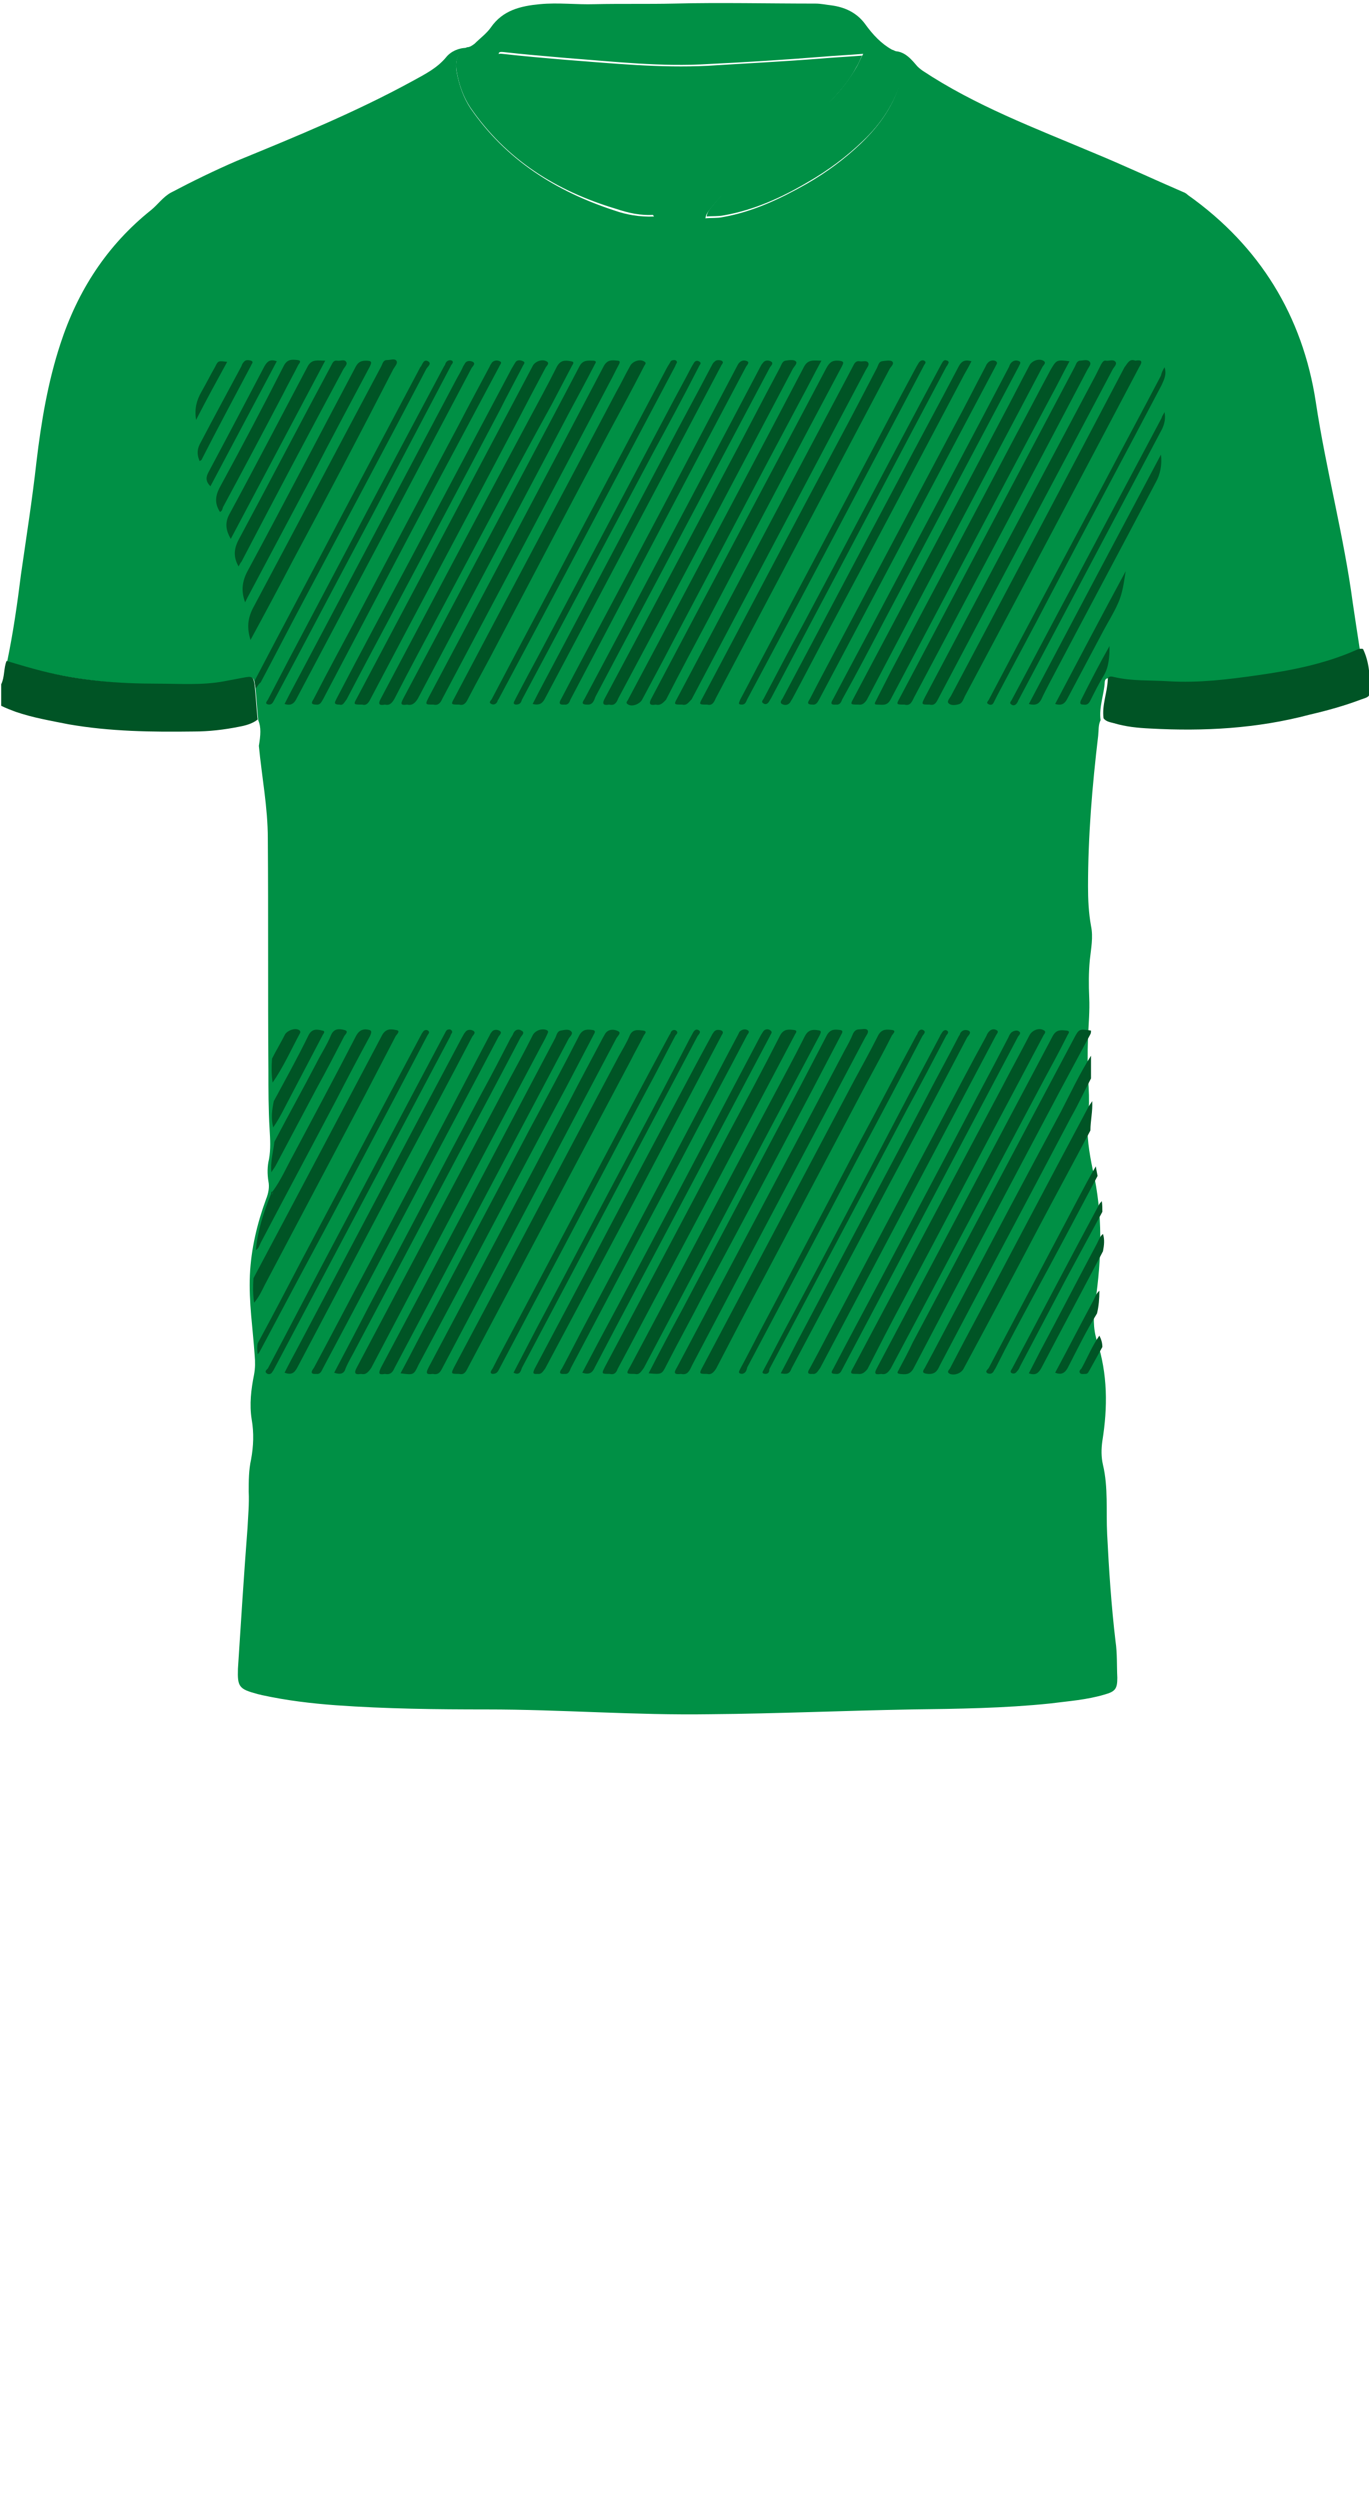 <!--?xml version="1.0" encoding="utf-8"?-->
<!-- Generator: Adobe Illustrator 24.2.3, SVG Export Plug-In . SVG Version: 6.00 Build 0)  -->
<svg version="1.1" id="Camada_1" xmlns="http://www.w3.org/2000/svg" xmlns:xlink="http://www.w3.org/1999/xlink" x="0px" y="0px" viewBox="0 0 229 418" style="enable-background:new 0 0 229 418;" xml:space="preserve">
<style type="text/css">
	.st0{fill:#FD0202;}
	.st1{fill:#CF0D12;}
	.st2{fill:#1F2C89;}
</style>
<g onclick="select(this)" class="" id="estampa-primaria" fill="#009045">
	<path d="M43.2,120.4c-0.2-1.9-0.3-3.8-0.5-5.7c-0.2-1.5-0.4-1.6-1.9-1.3c-1.1,0.2-2.1,0.4-3.2,0.6c-3.7,0.7-7.5,0.4-11.2,0.4
		c-6.5,0-12.9-0.6-19.2-2.1c-2-0.5-4-1.1-6-1.7c1-4.8,1.7-9.7,2.3-14.5c0.9-6.3,1.9-12.6,2.6-18.9c0.8-6.7,1.9-13.3,4-19.7
		c2.9-8.9,7.8-16.5,15.2-22.4c1.1-0.9,2-2.2,3.3-2.9c3.6-1.9,7.3-3.7,11-5.3c10-4.1,20-8.2,29.5-13.4c2-1.1,4-2.1,5.5-3.9
		c0.8-1,2.1-1.6,3.5-1.6c-1.7,0.9-2,2.4-1.7,4.1c0.4,2.1,1.1,4.2,2.3,6c5.9,8.6,14.3,13.9,24.1,17.1c2,0.7,4.2,1.1,6.6,1
		c-0.8-1.3-1.7-2.3-2.7-3.3c-4.4-4.6-9.3-8.5-14.3-12.4c-2.5-2-4.7-4.2-6.7-6.7c-1-1.2-1.7-2.5-2.3-3.9c-0.3-0.7-0.2-1,0.6-0.9
		c3.5,0.4,7.1,0.7,10.6,1c7.9,0.6,15.8,1.4,23.8,1c6.3-0.4,12.5-0.7,18.8-1.2c2.3-0.2,4.5-0.3,7-0.5c-0.4,0.8-0.6,1.4-1,2
		c-1.2,2.3-2.9,4.2-4.7,6.1c-2.9,3-6.4,5.2-9.5,7.8c-3.5,3-7.1,5.9-10,9.5c-0.4,0.5-0.9,1-1,1.8c1-0.1,2,0,2.9-0.2
		c5.1-0.9,9.7-3.1,14.1-5.6c3.3-1.9,6.4-4.2,9.1-6.8c3.1-3,5.5-6.4,6.6-10.6c0.6-2.2,0-4.3-1.7-4.7c1.9-0.3,3.1,0.9,4.2,2.2
		c0.3,0.4,0.7,0.7,1.1,1c8.9,5.9,18.8,9.6,28.5,13.7c5.1,2.1,10,4.4,15.1,6.6c0.3,0.1,0.6,0.3,0.8,0.5c12,8.5,19.2,20.2,21.4,34.6
		c1.7,11.3,4.7,22.4,6.2,33.7c0.4,2.7,0.8,5.3,1.2,7.9c-0.4,0-0.8,0.1-1.2,0.2c-5.3,2.4-10.8,3.4-16.5,4.2c-4.9,0.7-9.8,1.4-14.8,1
		c-3-0.2-6.1,0-9.1-0.7c-0.4-0.1-1-0.3-1.1,0.5c-0.1,2.1-1,4.2-0.7,6.4c-0.4,0.8-0.3,1.7-0.4,2.6c-1,8.4-1.7,16.8-1.7,25.2
		c0,2.2,0.1,4.4,0.5,6.6c0.4,1.9,0,3.8-0.2,5.7c-0.2,2.1-0.2,4.2-0.1,6.3c0.1,2.2-0.1,4.3-0.2,6.5c-0.1,2.8-0.1,5.7,0.1,8.5
		c0.1,1.7,0.1,3.4-0.1,5c-0.3,3,0.2,5.9,0.8,8.8c1.7,7.3,1.5,14.8,0.4,22.2c-0.3,2.1-0.4,4.2,0.3,6.4c1.8,5.5,1.8,11.1,0.9,16.7
		c-0.2,1.4-0.2,2.7,0.1,4c0.9,3.8,0.5,7.7,0.7,11.6c0.3,6,0.7,12,1.4,17.9c0.3,2,0.2,4.1,0.3,6.1c0,1.8-0.3,2.3-2.1,2.8
		c-3,0.9-6,1.1-9.1,1.5c-7.7,0.8-15.5,0.9-23.2,1c-11.2,0.2-22.5,0.7-33.7,0.8c-12.5,0.2-24.9-0.8-37.4-0.8
		c-8.4,0-16.8-0.1-25.2-0.7c-4.1-0.3-8.3-0.8-12.4-1.7c-0.3-0.1-0.5-0.1-0.8-0.2c-3-0.8-3.3-1.2-3.2-4.2c0.5-7.8,1-15.7,1.6-23.5
		c0.1-2,0.3-4.1,0.2-6.1c0-1.8,0-3.6,0.4-5.4c0.4-2.2,0.5-4.4,0.1-6.7c-0.4-2.5-0.1-5,0.4-7.5c0.2-1.1,0.2-2.1,0.1-3.2
		c-0.3-4.5-1-8.9-0.8-13.4c0.2-4.4,1.2-8.6,2.7-12.7c0.4-1,0.6-2,0.4-3c-0.2-1.2-0.2-2.5,0.1-3.7c0.3-1.7,0.2-3.3,0.1-5
		c-0.2-3.3-0.2-6.6-0.2-9.9c-0.1-12.9,0-25.8-0.1-38.7c0-5.2-1-10.3-1.5-15.5C43.6,122.9,43.7,121.6,43.2,120.4z"></path>
</g>
<g onclick="select(this)" class="" id="gola-primaria" fill="#009045">
	<path d="M149.2,8.3c1.7,0.5,2.3,2.5,1.7,4.7c-1.2,4.2-3.5,7.7-6.6,10.6c-2.7,2.6-5.8,4.9-9.1,6.8
		c-4.4,2.6-9,4.7-14.1,5.6c-1,0.2-1.9,0.1-2.9,0.2c0.1-0.8,0.6-1.3,1-1.8c2.9-3.6,6.4-6.5,10-9.5c3.2-2.6,6.6-4.9,9.5-7.8
		c1.8-1.8,3.4-3.8,4.7-6.1c0.3-0.6,0.6-1.3,1-2c-2.4,0.2-4.7,0.3-7,0.5c-6.3,0.5-12.5,0.9-18.8,1.2c-8,0.5-15.9-0.4-23.8-1
		c-3.5-0.3-7.1-0.6-10.6-1c-0.9-0.1-0.9,0.2-0.6,0.9c0.6,1.4,1.3,2.7,2.3,3.9c2,2.5,4.2,4.7,6.7,6.7c5,3.9,9.9,7.8,14.3,12.4
		c1,1,1.8,2,2.7,3.3c-2.4,0.2-4.5-0.3-6.6-1C93,31.9,84.7,26.7,78.7,18c-1.2-1.8-1.9-3.8-2.3-6c-0.3-1.7,0-3.2,1.7-4.1
		c0.5,0,0.9-0.3,1.3-0.6c0.9-0.9,2-1.7,2.7-2.7c2-2.9,5-3.6,8.2-3.9c3.1-0.3,6.1,0.1,9.2,0c4.4-0.1,8.8,0,13.2-0.1
		c7.9-0.2,15.8,0,23.7,0c0.9,0,1.8,0.2,2.7,0.3c2.2,0.3,4.2,1.2,5.6,3.1C146,5.8,147.4,7.3,149.2,8.3z"></path>
</g>
<g onclick="select(this)" class="" id="detalhe-punho" fill="#005425">
	<path d="M0.2,114.4c0.6-1.2,0.4-2.7,0.9-3.9c2,0.6,4,1.2,6,1.7c6.3,1.6,12.7,2.1,19.2,2.1c3.7,0,7.5,0.3,11.2-0.4
		c1.1-0.2,2.1-0.4,3.2-0.6c1.5-0.3,1.7-0.2,1.9,1.3c0.2,1.9,0.3,3.8,0.5,5.7c-0.9,0.7-2,1-3.1,1.2c-2.5,0.5-5,0.8-7.6,0.8
		c-7,0.1-14,0-20.9-1.2c-3-0.6-6-1.1-8.9-2.1c-0.8-0.3-1.6-0.6-2.4-1C0.2,116.8,0.2,115.6,0.2,114.4z"></path>
	<path d="M184.6,120.1c-0.3-2.2,0.6-4.2,0.7-6.4c0-0.8,0.7-0.6,1.1-0.5c3,0.7,6,0.5,9.1,0.7c5,0.3,9.9-0.3,14.8-1
		c5.7-0.8,11.3-1.9,16.5-4.2c0.4-0.2,0.8-0.3,1.2-0.2c1.1,2.3,1.2,4.8,1.1,7.4c0,0.7-0.8,0.8-1.3,1c-2.9,1.1-5.8,1.9-8.8,2.6
		c-8.7,2.3-17.6,2.8-26.6,2.3c-2.1-0.1-4.1-0.3-6.1-0.9C185.5,120.7,185,120.6,184.6,120.1z"></path>
</g>
<g onclick="select(this)" class="" id="estampa-secundaria" fill="#005425">
	<path d="M182.4,172.9c-1.7,3.2-3.4,6.3-5.1,9.5c-8.2,15.5-16.4,30.9-24.5,46.4c-0.6,1.1-1.4,1-2.3,0.9
		c-0.7-0.1-0.2-0.5-0.1-0.8c0.8-1.5,1.6-3,2.3-4.5c9-16.9,17.9-33.8,26.9-50.7c0.9-1.7,0.9-1.7,2.9-1.4
		C182.5,172.5,182.5,172.7,182.4,172.9z"></path>
	<path d="M182.5,180.3c-1.1,2.1-2.1,4.3-3.3,6.4c-7.3,13.9-14.7,27.7-22,41.6c-0.4,0.9-0.8,1.5-2,1.4
		c-1-0.1-0.9-0.4-0.5-1c2-3.7,3.9-7.4,5.9-11.1c5.6-10.6,11.2-21.2,16.9-31.8c1.6-3.1,3.1-6.3,5-9.3
		C182.5,177.8,182.5,179.1,182.5,180.3z"></path>
	<path d="M42.4,213.7c7.2-13.5,14.3-27,21.5-40.6c0.6-1.1,1.4-1.1,2.3-0.9c0.9,0.1,0.2,0.7,0,1
		c-1.7,3.3-3.4,6.5-5.1,9.8c-5.6,10.6-11.2,21.2-16.8,31.8c-0.5,1-1,2.1-1.8,3C42.3,216.4,42.3,215.1,42.4,213.7z"></path>
	<path d="M182.4,189c-2.9,5.5-5.9,11-8.8,16.5c-4.1,7.8-8.2,15.5-12.4,23.3c-0.4,0.8-1.5,1.2-2.3,0.9
		c-0.6-0.3-0.2-0.6,0-0.9c0.8-1.5,1.5-2.9,2.3-4.4c7-13.1,13.9-26.3,20.9-39.4c0.2-0.3,0.4-0.6,0.6-0.9
		C182.8,185.8,182.4,187.4,182.4,189z"></path>
	<path d="M45.6,199.2c1.4-1.9,2.3-4,3.4-6c3.5-6.6,7-13.1,10.4-19.7c0.4-0.8,0.8-1.4,1.8-1.4c0.9,0.1,1.1,0.2,0.7,1.1
		c-1.9,3.5-3.8,7.1-5.6,10.6c-4.2,8-8.5,16-12.7,24c-0.2,0.4-0.3,0.9-0.8,1.2c0.3-3.3,1.3-6.3,2.5-9.3
		C45.6,199.7,45.7,199.5,45.6,199.2L45.6,199.2z"></path>
	<path d="M43.1,224.6c2.5-4.6,4.9-9.2,7.3-13.8c6.7-12.6,13.3-25.2,20-37.7c0.1-0.2,0.2-0.4,0.3-0.5
		c0.2-0.4,0.6-0.5,0.9-0.3c0.4,0.3,0,0.6-0.1,0.8c-1.8,3.4-3.5,6.7-5.3,10.1c-5.3,10-10.6,20.1-16,30.1c-2.2,4.1-4.3,8.1-6.5,12.2
		c-0.2,0.3-0.3,0.7-0.6,0.9C43,225.7,43,225.1,43.1,224.6z"></path>
	<path d="M45.9,190.9c2.3-4.4,4.7-8.7,7-13.1c0.8-1.6,1.8-3.1,2.5-4.8c0.5-1.1,1.4-1,2.2-0.8c0.8,0.2,0.2,0.7,0,1
		c-1.5,2.9-3,5.8-4.6,8.7c-2.3,4.3-4.6,8.7-6.9,13c-0.2,0.4-0.5,0.7-0.7,1.1C45.2,194.3,45.7,192.6,45.9,190.9z"></path>
	<path d="M183.6,196.6c-3.6,6.8-7.2,13.6-10.9,20.4c-2.1,3.9-4.2,7.8-6.2,11.8c-0.1,0.1-0.1,0.2-0.2,0.3
		c-0.2,0.5-0.6,0.7-1.1,0.5c-0.5-0.3,0-0.6,0.2-0.9c5-9.5,10.1-19.1,15.1-28.6c0.9-1.7,1.8-3.4,2.8-5.1
		C183.4,195.6,183.5,196.1,183.6,196.6z"></path>
	<path d="M184.5,209.2c-3.4,6.5-6.9,13-10.3,19.5c-0.5,0.9-1,1.3-2.1,0.9c0.6-1.2,1.3-2.5,1.9-3.7c3.2-6,6.3-12,9.5-18
		c0.3-0.6,0.5-1.2,1-1.6C184.8,207.2,184.7,208.2,184.5,209.2z"></path>
	<path d="M45.8,184.1c2-3.7,4-7.3,5.8-11c0.6-1.2,1.5-1,2.3-0.8c0.7,0.1,0.1,0.6,0,0.9c-1.8,3.4-3.6,6.9-5.4,10.3
		c-0.9,1.7-1.7,3.4-2.8,5C45.3,187,45.5,185.5,45.8,184.1z"></path>
	<path d="M184.4,202.6c-2,3.7-4,7.4-6,11.1c-2.6,4.9-5.2,9.9-7.8,14.8c-0.1,0.3-0.3,0.6-0.5,0.8
		c-0.2,0.3-0.5,0.4-0.8,0.3c-0.5-0.2-0.1-0.6,0-0.8c4.9-9.2,9.7-18.4,14.6-27.5c0.1-0.2,0.3-0.3,0.4-0.5
		C184.4,201.4,184.4,202,184.4,202.6z"></path>
	<path d="M183.5,219.6c-1.8,2.9-3.3,6-4.9,9.1c-0.5,0.9-1.1,1.2-2.1,0.8c2.1-3.9,4.1-7.8,6.2-11.7
		c0.4-0.7,0.6-1.5,1.2-2C183.9,217.1,183.8,218.4,183.5,219.6z"></path>
	<path d="M45.5,177c0.7-1.4,1.5-2.7,2.2-4.1c0.4-0.6,1.6-1.1,2.3-0.7c0.2,0.1,0.3,0.3,0.2,0.5c-1.5,2.8-2.8,5.7-4.6,8.3
		C45.4,179.7,45.4,178.4,45.5,177z"></path>
	<path d="M184.4,225.2c-0.7,1.3-1.4,2.5-2.1,3.8c-0.2,0.3-0.3,0.7-0.7,0.7c-0.3,0-0.7,0.1-0.9-0.1
		c-0.3-0.3,0-0.6,0.2-0.8c1-1.8,1.8-3.8,3-5.5C184.2,223.9,184.4,224.5,184.4,225.2z"></path>
	<path d="M45.6,199.2c0,0.3,0,0.5-0.3,0.5C45.4,199.5,45.3,199.2,45.6,199.2z"></path>
	<path d="M184,215.4L184,215.4C184,215.4,184,215.4,184,215.4z"></path>
	<path d="M118.3,117.8c-1.4,0-1.4,0-0.8-1.1c7.7-14.5,15.3-29,23-43.4c2.1-3.9,4.1-7.8,6.2-11.8c0.2-0.4,0.3-1,0.8-1.1
		c0.6-0.1,1.4-0.2,1.7,0c0.5,0.4-0.2,0.9-0.4,1.3c-9.7,18.4-19.4,36.7-29.1,55.1C119.4,117.5,119.1,118,118.3,117.8z"></path>
	<path d="M155.5,117.8c-1.4,0-1.4,0-0.8-1.2c9.5-18,19.1-36,28.6-53.9c0.3-0.6,0.6-1.2,0.9-1.8c0.2-0.3,0.4-0.7,0.8-0.6
		c0.5,0.1,1.2-0.3,1.6,0.2c0.3,0.4-0.3,0.9-0.5,1.3c-9.7,18.4-19.5,36.7-29.2,55.1C156.6,117.5,156.3,118,155.5,117.8z"></path>
	<path d="M137.4,60.3c-1.3,2.4-2.4,4.6-3.6,6.8c-7.1,13.3-14.1,26.7-21.2,40.1c-1.7,3.3-3.5,6.6-5.2,9.8
		c-0.4,0.7-1.6,1.2-2.3,0.8c-0.6-0.3-0.1-0.6,0-0.9c1.7-3.2,3.4-6.4,5.1-9.6c8.1-15.3,16.3-30.7,24.3-46
		C135.2,60,136.2,60.3,137.4,60.3z"></path>
	<path d="M151.3,117.8c-1.4,0-1.4,0-0.8-1.1c9.8-18.5,19.5-36.9,29.3-55.4c0.2-0.4,0.3-0.9,0.8-1c0.6,0,1.3-0.3,1.7,0.2
		c0.3,0.4-0.2,0.9-0.4,1.3c-9.6,18.3-19.3,36.5-29,54.8C152.6,117.2,152.3,118.1,151.3,117.8z"></path>
	<path d="M143.5,229.7c-1.3,0-1.4,0-0.7-1.2c8.3-15.6,16.5-31.1,24.8-46.7c1.5-2.9,3.1-5.8,4.6-8.7
		c0.4-0.8,1.5-1.3,2.3-0.9c0.7,0.3,0.1,0.7,0,1c-1.5,2.8-3,5.7-4.5,8.5c-6.3,11.8-12.5,23.7-18.8,35.5c-2.1,3.9-4.1,7.8-6.1,11.7
		C144.6,229.5,144.2,229.8,143.5,229.7z"></path>
	<path d="M109.7,117.8c-1.1,0.2-1.2-0.2-0.7-1.1c9.7-18.4,19.5-36.7,29.2-55.1c0.5-0.9,0.9-1.4,2.1-1.3
		c1,0.1,0.8,0.4,0.5,1c-7.5,14.1-14.9,28.1-22.3,42.2c-2.4,4.5-4.8,9-7.1,13.5C110.9,117.5,110.5,118,109.7,117.8z"></path>
	<path d="M178.9,60.4c-1.1,2-2,3.9-3,5.7c-9,16.9-17.9,33.8-26.9,50.8c-0.6,1.2-1.4,0.9-2.3,0.9c-0.7,0-0.2-0.5-0.1-0.8
		c0.8-1.6,1.6-3.1,2.4-4.7c6.9-13.1,13.9-26.2,20.8-39.3c2-3.7,3.9-7.4,5.9-11.1C176.7,60.2,176.7,60.1,178.9,60.4z"></path>
	<path d="M64.4,117.8c-1,0.2-1.2-0.1-0.7-1c8.2-15.5,16.4-31,24.7-46.5c1.6-3,3.2-5.9,4.7-8.9c0.6-1.2,1.4-1.2,2.4-1
		c0.8,0.1,0.2,0.6,0.1,0.9c-1.1,2.1-2.2,4.2-3.3,6.3C86,79,79.9,90.6,73.7,102.2c-2.6,4.9-5.2,9.7-7.7,14.6
		C65.6,117.5,65.2,118,64.4,117.8z"></path>
	<path d="M101.9,117.8c-1.1,0.2-1.2-0.2-0.7-1.1c6.9-12.9,13.7-25.8,20.6-38.8c2.9-5.4,5.7-10.9,8.6-16.3
		c0.3-0.5,0.4-1.2,1-1.3c0.6-0.1,1.4-0.2,1.7,0.1c0.4,0.3-0.3,0.9-0.5,1.3c-9.7,18.4-19.4,36.8-29.2,55.1
		C103.1,117.6,102.7,118,101.9,117.8z"></path>
	<path d="M189.9,60.3c1.2-0.2,1.2,0.2,0.7,1c-9.7,18.4-19.4,36.7-29.2,55.1c-0.2,0.4-0.4,1.1-0.9,1.3
		c-0.6,0.2-1.4,0.3-1.8-0.1c-0.4-0.3,0.2-0.9,0.4-1.3c9.7-18.3,19.4-36.6,29-54.9C188.6,60.8,188.9,59.9,189.9,60.3z"></path>
	<path d="M68.1,117.8c-1.3,0.2-1-0.3-0.6-1.1c6.4-12,12.8-24.1,19.2-36.1c3.4-6.4,6.8-12.8,10.2-19.3
		c0.6-1.2,1.5-1,2.4-1c0.7,0.1,0.2,0.5,0.1,0.8c-1.4,2.7-2.8,5.3-4.2,7.9c-5.4,10.3-10.9,20.6-16.3,30.8c-3,5.7-6,11.3-9,17
		C69.4,117.6,68.9,118,68.1,117.8z"></path>
	<path d="M108.5,229.6c1.9-3.7,3.8-7.3,5.7-10.8c5.3-10,10.6-20.1,15.9-30.1c2.8-5.2,5.5-10.4,8.2-15.6
		c0.6-1.1,1.4-1,2.2-0.9s0.2,0.7,0.1,1c-1.5,2.9-3.1,5.9-4.6,8.8c-6.1,11.6-12.2,23.1-18.4,34.6c-2,3.9-4.1,7.7-6.1,11.6
		C110.7,229.8,110.7,229.8,108.5,229.6z"></path>
	<path d="M114.1,117.8c-1.4,0-1.4,0-0.8-1.1c9.5-17.9,19-35.9,28.5-53.8c0.3-0.6,0.7-1.3,1-1.9c0.2-0.4,0.5-0.7,1-0.6
		c0.5,0.1,1.1-0.2,1.4,0.2c0.3,0.4-0.2,0.9-0.4,1.3c-9.7,18.3-19.4,36.7-29.1,55C115.2,117.4,114.9,118,114.1,117.8z"></path>
	<path d="M143.6,117.8c-1.4,0-1.4,0-0.8-1.1c8.3-15.7,16.7-31.4,25-47.2c1.5-2.8,2.9-5.6,4.4-8.4
		c0.4-0.8,1.6-1.2,2.3-0.8c0.6,0.3,0.1,0.7-0.1,1c-1.3,2.5-2.6,4.9-3.9,7.4c-5.5,10.4-11,20.8-16.5,31.2c-3,5.7-6,11.4-9,17.1
		C144.6,117.6,144.2,117.9,143.6,117.8z"></path>
	<path d="M64.4,229.7c-1.1,0.2-1.1-0.1-0.7-1c9.8-18.4,19.5-36.8,29.2-55.2c0.2-0.4,0.3-1.1,0.9-1.2
		c0.6-0.1,1.3-0.3,1.7,0.1c0.5,0.4-0.2,0.9-0.4,1.3c-9.7,18.3-19.4,36.7-29.1,55C65.7,229.4,65.3,229.9,64.4,229.7z"></path>
	<path d="M72.4,229.7c-1.3,0.2-1.1-0.3-0.7-1.1c7.8-14.7,15.6-29.4,23.4-44.2c1.9-3.7,3.9-7.4,5.8-11
		c0.2-0.3,0.3-0.6,0.5-0.8c0.6-0.6,1.4-0.5,2-0.2c0.6,0.3-0.1,0.8-0.3,1.2c-9.7,18.4-19.5,36.9-29.2,55.3
		C73.6,229.5,73.2,229.9,72.4,229.7z"></path>
	<path d="M102,229.7c-1.4,0-1.4,0-0.8-1.2c6.8-12.8,13.6-25.6,20.4-38.5c3-5.6,6-11.2,8.9-16.9c0.6-1.1,1.4-1,2.3-0.9
		c0.8,0.1,0.2,0.6,0.1,0.9c-1.6,3-3.1,5.9-4.7,8.9c-5.5,10.4-11,20.8-16.6,31.3c-2.8,5.2-5.5,10.4-8.3,15.6
		C103.1,229.5,102.7,229.9,102,229.7z"></path>
	<path d="M60.6,117.8c-1.5,0-1.5,0-0.9-1.1c9.8-18.5,19.6-37,29.4-55.5c0.4-0.8,1.6-1.2,2.3-0.8c0.6,0.3,0.1,0.7-0.1,1
		c-1.7,3.2-3.4,6.4-5,9.5c-8.1,15.4-16.3,30.7-24.4,46.1C61.6,117.6,61.2,118,60.6,117.8z"></path>
	<path d="M60.4,229.7c-1.1,0.2-1.2-0.2-0.7-1.1c8.5-16.1,17.1-32.2,25.6-48.3c1.3-2.4,2.6-4.8,3.8-7.2
		c0.4-0.8,1.5-1.2,2.3-0.9c0.5,0.2,0.2,0.5,0.1,0.8c-0.4,0.9-0.9,1.7-1.3,2.5c-9.4,17.7-18.8,35.5-28.1,53.2
		C61.6,229.4,61.2,229.9,60.4,229.7z"></path>
	<path d="M67,229.6c1.8-3.3,3.4-6.6,5.2-9.8c5.5-10.4,11-20.7,16.4-31c2.8-5.2,5.6-10.4,8.3-15.7c0.6-1.1,1.4-1,2.2-0.9
		c0.8,0.1,0.2,0.7,0.1,1c-1.5,2.9-3,5.7-4.5,8.6C89,192.4,83.4,203,77.8,213.6c-2.6,4.9-5.2,9.7-7.8,14.6
		C69.2,229.9,69.2,229.9,67,229.6z"></path>
	<path d="M113.9,229.7c-1.5,0.2-1-0.5-0.6-1.2c9.3-17.6,18.7-35.2,28-52.9c0.5-0.9,1-1.8,1.4-2.8c0.2-0.4,0.5-0.7,1-0.7
		c0.5,0,1.1-0.2,1.4,0.1c0.3,0.4-0.2,0.9-0.4,1.3c-9.6,18.2-19.3,36.4-28.9,54.7C115.4,229,115.1,230,113.9,229.7z"></path>
	<path d="M72.5,117.8c-1.4,0-1.4,0-0.8-1.2c9.8-18.5,19.6-36.9,29.3-55.4c0.6-1.1,1.4-1,2.3-0.9c0.6,0,0.3,0.5,0.2,0.7
		c-0.5,0.9-0.9,1.8-1.4,2.7C92.8,81.4,83.4,99.1,74,116.8C73.7,117.5,73.3,118,72.5,117.8z"></path>
	<path d="M76.8,117.8c-1.4,0-1.4,0-0.8-1.1c9-17.1,18.1-34.1,27.1-51.2c0.8-1.4,1.5-2.9,2.3-4.3
		c0.4-0.8,1.6-1.2,2.3-0.8c0.6,0.3,0.1,0.6,0,0.9c-1.9,3.7-3.9,7.4-5.9,11.1c-6.3,11.8-12.5,23.6-18.7,35.4
		c-1.6,3.1-3.3,6.1-4.9,9.2C77.9,117.6,77.5,118,76.8,117.8z"></path>
	<path d="M76.8,229.7c-1.4,0-1.4,0-0.8-1.2c9.2-17.3,18.3-34.6,27.5-51.9c0.6-1.1,1.3-2.2,1.8-3.4
		c0.5-1.2,1.4-1,2.3-0.9c0.7,0.1,0.3,0.5,0.1,0.8c-0.7,1.4-1.5,2.8-2.2,4.2c-9.1,17.2-18.2,34.3-27.3,51.5
		C77.9,229.4,77.6,229.9,76.8,229.7z"></path>
	<path d="M106.2,229.7c-1.5,0-1.5,0-0.8-1.2c8-15,15.9-30.1,23.9-45.1c1.8-3.4,3.6-6.7,5.3-10.1
		c0.4-0.8,0.9-1.2,1.9-1.1c0.8,0.1,1,0.1,0.6,0.9c-2.6,4.9-5.2,9.8-7.8,14.7c-7.2,13.6-14.4,27.3-21.6,40.9
		C107.2,229.4,106.9,229.9,106.2,229.7z"></path>
	<path d="M147.4,229.7c-1.1,0.2-1.2-0.1-0.7-1c9.8-18.5,19.6-37,29.4-55.5c0.6-1.1,1.4-1,2.3-0.9
		c0.8,0.1,0.2,0.6,0.1,0.9c-1.2,2.4-2.5,4.8-3.8,7.2c-6.3,11.9-12.6,23.7-18.9,35.6c-2.3,4.3-4.5,8.5-6.8,12.8
		C148.6,229.4,148.2,229.9,147.4,229.7z"></path>
	<path d="M118.3,229.7c-1.4,0-1.4,0-0.7-1.3c8.4-15.9,16.8-31.7,25.2-47.6c1.4-2.6,2.8-5.1,4.1-7.7
		c0.6-1.1,1.4-1,2.3-0.9c0.8,0.1,0.2,0.6,0,0.9c-1.4,2.8-2.9,5.5-4.4,8.3c-5.6,10.6-11.2,21.2-16.8,31.8c-2.8,5.2-5.5,10.4-8.2,15.6
		C119.4,229.4,119,229.9,118.3,229.7z"></path>
	<path d="M41.9,107c-0.6-2-0.5-3.5,0.4-5.3c7.2-13.5,14.3-27,21.5-40.5c0.2-0.4,0.3-1,0.9-1c0.6,0,1.3-0.3,1.6,0.1
		c0.3,0.4-0.2,0.9-0.5,1.4C60.3,72.4,54.7,83.1,49,93.7C46.7,98.1,44.4,102.4,41.9,107z"></path>
	<path d="M94.4,117.8c-1.1,0.1-0.8-0.5-0.5-1c2.6-5,5.3-10,7.9-14.9c5.6-10.5,11.2-21.1,16.7-31.6
		c1.6-3,3.2-6.1,4.8-9.1c0.1-0.2,0.2-0.4,0.4-0.6c0.4-0.4,0.9-0.4,1.3-0.2c0.4,0.2,0,0.6-0.2,0.9c-9.8,18.5-19.6,37.1-29.4,55.7
		C95.3,117.3,95.1,117.9,94.4,117.8z"></path>
	<path d="M89.9,229.7c-0.9,0.1-0.7-0.3-0.5-0.8c2.9-5.5,5.9-11.1,8.8-16.6c5.2-9.9,10.4-19.7,15.7-29.6
		c1.7-3.2,3.4-6.4,5.1-9.5c0.1-0.2,0.2-0.4,0.3-0.5c0.3-0.6,0.9-0.6,1.4-0.4c0.5,0.3,0,0.7-0.1,1c-4.9,9.3-9.8,18.6-14.7,27.9
		c-4.9,9.2-9.8,18.4-14.7,27.6C90.8,229.3,90.6,229.8,89.9,229.7z"></path>
	<path d="M98.2,117.8c-1.2,0-0.6-0.6-0.4-1c2.8-5.3,5.6-10.5,8.4-15.8c5.4-10.2,10.8-20.4,16.2-30.6
		c1.6-3,3.2-6.1,4.8-9.1c0.1-0.2,0.2-0.4,0.4-0.6c0.3-0.5,0.9-0.5,1.3-0.3c0.6,0.3,0.1,0.7-0.1,1c-4.7,8.9-9.4,17.7-14.1,26.6
		c-5,9.5-10.1,19-15.1,28.5C99.4,117,99.2,117.9,98.2,117.8z"></path>
	<path d="M135.9,117.8c-1.2,0-0.6-0.6-0.4-1c1.9-3.7,3.9-7.4,5.8-11c6.1-11.5,12.2-23,18.3-34.5
		c1.8-3.3,3.5-6.7,5.3-10.1c0.1-0.3,0.3-0.5,0.5-0.7c0.4-0.3,0.9-0.3,1.2-0.1c0.4,0.3,0,0.6-0.1,0.9c-9.8,18.5-19.6,37-29.4,55.5
		C136.8,117.3,136.6,117.9,135.9,117.8z"></path>
	<path d="M130.6,229.6c0.9-1.7,1.8-3.4,2.6-5c7.1-13.5,14.3-26.9,21.4-40.4c1.9-3.7,3.9-7.3,5.8-11
		c0.1-0.1,0.2-0.3,0.2-0.4c0.3-0.6,0.9-0.7,1.4-0.5c0.6,0.3,0,0.8-0.2,1.1c-4.3,8.2-8.7,16.5-13.1,24.7
		c-5.4,10.2-10.9,20.5-16.3,30.7C132.1,229.7,131.6,229.8,130.6,229.6z"></path>
	<path d="M55.9,229.5c2-3.8,3.9-7.4,5.8-11.1c6.3-11.8,12.5-23.7,18.8-35.5c1.7-3.1,3.3-6.2,4.9-9.3
		c0.2-0.3,0.4-0.6,0.5-0.9c0.3-0.6,0.9-0.7,1.3-0.4c0.7,0.3,0.1,0.8-0.1,1.1c-3.4,6.5-6.9,13.1-10.4,19.6
		c-5.7,10.8-11.4,21.5-17.1,32.3c-0.6,1.2-1.3,2.3-1.8,3.5C57.6,229.6,57,229.9,55.9,229.5z"></path>
	<path d="M162.5,60.4c-0.4,0.8-0.8,1.5-1.2,2.2c-7.5,14.2-15,28.4-22.6,42.6c-2.1,3.9-4.1,7.8-6.2,11.7
		c-0.1,0.1-0.1,0.2-0.2,0.3c-0.3,0.7-1,0.8-1.5,0.5c-0.5-0.3,0.1-0.8,0.2-1.1c6.4-12,12.7-24,19.1-36c3.4-6.5,6.9-12.9,10.3-19.4
		C160.9,60.3,161.5,60.1,162.5,60.4z"></path>
	<path d="M89.1,117.7c1.1-2.2,2.2-4.2,3.3-6.3c6.3-11.9,12.6-23.8,18.9-35.7c2.5-4.8,5.1-9.5,7.6-14.3
		c0.2-0.3,0.3-0.7,0.6-0.9c0.3-0.4,0.9-0.3,1.2-0.2c0.5,0.3,0,0.6-0.1,0.9c-9.8,18.6-19.7,37.2-29.5,55.7
		C90.6,117.8,90,117.9,89.1,117.7z"></path>
	<path d="M47.6,117.7c1-2,2.1-4,3.1-5.9c8.6-16.2,17.1-32.3,25.7-48.5c0.4-0.7,0.8-1.4,1.1-2.1c0.1-0.1,0.1-0.2,0.2-0.3
		c0.3-0.7,1-0.6,1.4-0.4c0.5,0.3,0,0.7-0.2,1c-4,7.6-8,15.1-12,22.7c-5.8,10.9-11.6,21.9-17.4,32.8C49.1,117.7,48.6,118,47.6,117.7z
		"></path>
	<path d="M52.9,117.8c-1.2,0-0.6-0.6-0.4-1c2.3-4.5,4.7-8.9,7.1-13.4c5.7-10.8,11.4-21.6,17.1-32.3
		c1.7-3.3,3.5-6.6,5.2-9.8c0.1-0.3,0.3-0.5,0.4-0.7c0.4-0.4,0.9-0.4,1.3-0.2c0.5,0.2,0,0.6-0.1,0.9C77,73.5,70.5,85.6,64.1,97.8
		c-3.3,6.3-6.7,12.7-10,19C53.8,117.3,53.6,117.9,52.9,117.8z"></path>
	<path d="M52.9,229.7c-1.2,0.1-0.7-0.6-0.4-1c2.9-5.4,5.7-10.8,8.6-16.2c6.3-11.9,12.6-23.7,18.8-35.6
		c0.7-1.3,1.3-2.5,2-3.8c0.1-0.2,0.2-0.4,0.3-0.5c0.3-0.5,0.9-0.5,1.3-0.3c0.6,0.3,0.1,0.7-0.1,1c-5.1,9.7-10.3,19.4-15.4,29.1
		c-4.7,8.8-9.3,17.6-14,26.4C53.8,229.2,53.6,229.8,52.9,229.7z"></path>
	<path d="M139.8,117.8c-1.1,0.1-0.7-0.5-0.4-1c3.1-5.9,6.3-11.8,9.4-17.7c6.7-12.6,13.4-25.2,20-37.8
		c0.1-0.3,0.2-0.5,0.4-0.7c0.4-0.4,0.9-0.4,1.3-0.2c0.4,0.2,0,0.6-0.1,0.9c-7.5,14.2-15,28.3-22.5,42.5c-2.3,4.4-4.6,8.8-7,13.1
		C140.7,117.4,140.5,117.9,139.8,117.8z"></path>
	<path d="M47.6,229.5c0.7-1.4,1.4-2.7,2.1-4c9.2-17.4,18.4-34.8,27.6-52.1c0.2-0.3,0.3-0.6,0.5-0.8
		c0.3-0.5,0.9-0.5,1.3-0.3c0.6,0.3,0.1,0.7-0.1,1c-3.7,7.1-7.5,14.2-11.3,21.3c-6,11.4-12,22.7-18,34.1
		C49.2,229.6,48.7,229.9,47.6,229.5z"></path>
	<path d="M97.4,229.5c2-3.8,3.9-7.4,5.9-11.1c6.4-12,12.8-24.1,19.1-36.1c1.6-3,3.1-5.9,4.7-8.9c0.2-0.4,0.4-0.7,0.6-1
		c0.3-0.4,0.9-0.4,1.2-0.1c0.4,0.3,0,0.6-0.1,0.9c-4.8,9.1-9.7,18.3-14.5,27.4c-4.9,9.3-9.9,18.6-14.8,28
		C99.1,229.5,98.6,229.9,97.4,229.5z"></path>
	<path d="M94.4,229.7c-1.1,0.1-0.7-0.5-0.4-0.9c1.5-2.8,2.9-5.6,4.4-8.4c7.8-14.7,15.6-29.4,23.3-44.1
		c0.6-1.1,1.1-2.1,1.7-3.2c0.1-0.2,0.2-0.4,0.3-0.6c0.4-0.4,0.9-0.5,1.3-0.3c0.6,0.3,0,0.7-0.1,1c-3.6,6.9-7.3,13.7-10.9,20.6
		c-6.2,11.6-12.3,23.2-18.5,34.9C95.3,229.1,95.2,229.8,94.4,229.7z"></path>
	<path d="M56.8,117.8c-1.2,0-0.7-0.5-0.5-1c4-7.7,8.1-15.3,12.2-23c5.7-10.7,11.4-21.5,17.1-32.2c0.2-0.3,0.4-0.7,0.6-1
		c0.3-0.5,0.9-0.4,1.3-0.2c0.5,0.2,0,0.6-0.1,0.9c-1.3,2.5-2.6,4.9-3.8,7.3c-6.1,11.6-12.3,23.2-18.4,34.7c-2.4,4.5-4.8,9-7.2,13.6
		C57.6,117.4,57.4,118,56.8,117.8z"></path>
	<path d="M139.8,229.7c-1.1,0-0.6-0.5-0.4-0.9c2.6-5,5.3-10,7.9-14.9c5.5-10.4,11-20.7,16.4-31c1.7-3.2,3.4-6.4,5-9.5
		c0.1-0.3,0.3-0.6,0.5-0.8c0.4-0.3,0.9-0.4,1.2-0.2c0.5,0.3,0.1,0.6-0.1,0.9c-9.8,18.5-19.6,37.1-29.4,55.6
		C140.7,229.3,140.5,229.8,139.8,229.7z"></path>
	<path d="M135.9,229.7c-1.1,0.1-0.7-0.5-0.4-1c1.7-3.1,3.3-6.3,5-9.4c5.5-10.4,11-20.8,16.6-31.3
		c2.6-4.9,5.2-9.9,7.9-14.8c0.1-0.3,0.3-0.6,0.5-0.8c0.4-0.4,0.9-0.4,1.3-0.1c0.3,0.2-0.1,0.6-0.2,0.8
		c-9.8,18.5-19.6,37.1-29.4,55.6C136.8,229.2,136.6,229.8,135.9,229.7z"></path>
	<path d="M41,100.7c-0.7-1.9-0.5-3.5,0.4-5.2c6.1-11.3,12-22.7,18-34c0.4-0.8,0.8-1.2,1.8-1.2c1.1,0,1,0.3,0.6,1.1
		c-3.2,6-6.4,12-9.5,18c-3.6,6.8-7.3,13.7-10.9,20.5C41.3,100.1,41.2,100.3,41,100.7z"></path>
	<path d="M39.9,94.7c-1-1.8-0.7-3.2,0.2-4.8c5.1-9.5,10.1-19.1,15.2-28.6c0.3-0.5,0.4-1.1,1.1-1
		c0.5,0.1,1.2-0.3,1.5,0.2c0.3,0.4-0.3,0.9-0.5,1.3C51.7,72.4,46,83.2,40.4,93.9C40.2,94.1,40.1,94.4,39.9,94.7z"></path>
	<path d="M45,117.8c-0.8-0.1-0.4-0.5-0.2-0.8c1.2-2.3,2.4-4.6,3.6-6.9C57,93.8,65.6,77.5,74.3,61.2
		c0.1-0.1,0.2-0.3,0.2-0.4c0.2-0.5,0.7-0.7,1.1-0.5c0.4,0.3-0.1,0.6-0.2,0.9c-4.3,8.2-8.7,16.5-13,24.7
		c-5.5,10.3-10.9,20.6-16.4,30.9C45.7,117.3,45.6,117.8,45,117.8z"></path>
	<path d="M124.1,117.8c-0.8,0-0.4-0.4-0.3-0.8c1.3-2.4,2.5-4.8,3.8-7.2c5.3-10,10.6-20,15.9-30
		c3.3-6.2,6.5-12.4,9.8-18.5c0.1-0.2,0.2-0.3,0.3-0.5c0.2-0.4,0.6-0.7,1-0.5c0.5,0.3,0,0.6-0.1,0.9c-9.8,18.6-19.6,37.2-29.5,55.7
		C124.8,117.3,124.7,117.8,124.1,117.8z"></path>
	<path d="M82.4,229.7c-0.6-0.1-0.2-0.6,0-0.9c1-2,2.1-4,3.1-5.9c5.6-10.6,11.2-21.1,16.8-31.7
		c3.2-6.1,6.4-12.1,9.7-18.2c0.1-0.1,0.2-0.3,0.2-0.4c0.2-0.4,0.6-0.5,0.9-0.3c0.4,0.3,0.1,0.6-0.1,0.8c-1.7,3.2-3.3,6.4-5,9.5
		c-6.3,11.8-12.5,23.7-18.8,35.5c-1.9,3.6-3.8,7.2-5.7,10.8C83.3,229.3,83.1,229.7,82.4,229.7z"></path>
	<path d="M86.3,117.8c-0.7-0.1-0.2-0.6-0.1-0.9c1.4-2.7,2.8-5.3,4.2-7.9c7.1-13.4,14.2-26.8,21.3-40.2
		c1.3-2.5,2.7-5,4-7.5c0.1-0.2,0.2-0.3,0.3-0.5c0.2-0.4,0.5-0.6,0.9-0.4c0.6,0.3,0.1,0.6,0,0.9c-2.5,4.9-5.1,9.7-7.7,14.5
		c-5.7,10.7-11.4,21.5-17.1,32.2c-1.6,3-3.2,6-4.8,9C87.2,117.3,87.1,117.8,86.3,117.8z"></path>
	<path d="M158.7,60.6c-0.1,0.2-0.2,0.5-0.4,0.7c-7.6,14.3-15.1,28.6-22.7,42.9c-2.2,4.2-4.4,8.3-6.6,12.5
		c-0.1,0.2-0.2,0.3-0.3,0.5c-0.2,0.4-0.6,0.7-1,0.4c-0.5-0.3,0-0.6,0.1-0.9c2.2-4.2,4.4-8.4,6.7-12.6c6.4-12,12.7-24,19.1-36
		c1.3-2.4,2.5-4.7,3.8-7.1c0.2-0.3,0.3-0.7,0.7-0.8C158.3,60.3,158.6,60.2,158.7,60.6z"></path>
	<path d="M124.1,229.7c-0.8-0.1-0.4-0.5-0.3-0.8c1.1-2,2.1-4,3.2-6.1c5.5-10.4,11-20.8,16.5-31.3
		c3.3-6.1,6.5-12.3,9.8-18.4c0.1-0.1,0.2-0.3,0.2-0.4c0.2-0.4,0.5-0.7,0.9-0.5c0.6,0.3,0.1,0.7-0.1,1c-3.6,6.9-7.3,13.9-11,20.8
		c-6.1,11.6-12.2,23.1-18.3,34.6C124.9,229,124.8,229.6,124.1,229.7z"></path>
	<path d="M75.6,172.7c-0.1,0.1-0.2,0.3-0.3,0.6c-9.8,18.5-19.6,37-29.4,55.5c-0.1,0.2-0.2,0.4-0.3,0.5
		c-0.2,0.4-0.6,0.6-1,0.3c-0.4-0.3,0-0.6,0.2-0.8c4-7.5,7.9-15.1,11.9-22.6c5.7-10.7,11.3-21.4,17-32.1c0.3-0.6,0.6-1.1,0.9-1.7
		c0.2-0.3,0.4-0.3,0.7-0.3C75.6,172.3,75.7,172.4,75.6,172.7z"></path>
	<path d="M113.2,60.7c-0.1,0.1-0.2,0.4-0.3,0.6c-9.8,18.5-19.6,37.1-29.5,55.6c-0.1,0.1-0.2,0.3-0.2,0.4
		c-0.2,0.4-0.6,0.6-1,0.4c-0.6-0.3,0-0.6,0.1-0.9c4.3-8.2,8.7-16.4,13-24.6c5.4-10.2,10.8-20.4,16.2-30.6c0.2-0.4,0.5-0.8,0.7-1.2
		c0.2-0.2,0.4-0.2,0.7-0.2C113.2,60.3,113.3,60.5,113.2,60.7z"></path>
	<path d="M128,229.7c-0.8-0.1-0.3-0.5-0.2-0.8c1.3-2.4,2.5-4.8,3.8-7.2c6.9-12.9,13.7-25.8,20.5-38.8
		c1.7-3.2,3.4-6.4,5.1-9.6c0.1-0.3,0.3-0.5,0.4-0.7c0.2-0.3,0.5-0.5,0.8-0.3c0.4,0.2,0.1,0.6-0.1,0.8c-2.2,4.2-4.4,8.4-6.7,12.6
		c-7.6,14.4-15.3,28.8-22.9,43.2C128.7,229.3,128.6,229.7,128,229.7z"></path>
	<path d="M85.9,229.5c1.3-2.5,2.6-5,3.9-7.5c5.5-10.3,10.9-20.6,16.4-30.9c3.1-5.8,6.1-11.5,9.1-17.3
		c0.2-0.4,0.4-0.7,0.6-1.1c0.2-0.4,0.5-0.7,0.9-0.5c0.6,0.3,0.1,0.7-0.1,1c-9.8,18.5-19.6,37-29.4,55.5
		C87.1,229.3,86.9,230,85.9,229.5z"></path>
	<path d="M54.4,60.3c-5.3,10-10.5,19.8-15.8,29.8c-0.8-1.4-1-2.6-0.3-4c4.5-8.3,8.8-16.6,13.2-24.9
		C52.2,60,53.1,60.3,54.4,60.3z"></path>
	<path d="M172.1,117.7c7.4-14,14.7-27.8,22.1-41.7c0.2,1.7-0.1,3.3-0.9,4.7c-5.9,11.2-11.9,22.4-17.8,33.6
		c-0.4,0.8-0.9,1.7-1.3,2.6C173.8,117.7,173.2,118,172.1,117.7z"></path>
	<path d="M194.8,61.4c0.4,1.2-0.1,2.1-0.5,3c-6.2,11.8-12.5,23.5-18.7,35.3c-2.9,5.6-5.9,11.1-8.8,16.6
		c-0.2,0.4-0.4,0.8-0.6,1.2c-0.2,0.4-0.6,0.4-0.9,0.2c-0.4-0.2,0-0.5,0.1-0.7c6.3-12,12.7-23.9,19.1-35.9c3.2-6.1,6.5-12.2,9.7-18.3
		C194.3,62.3,194.5,61.9,194.8,61.4z"></path>
	<path d="M42.8,115.1c-0.1-0.4-0.2-0.9-0.2-1.3c4.8-9.2,9.7-18.3,14.5-27.5c4.4-8.3,8.8-16.6,13.2-24.9
		c0,0,0-0.1,0.1-0.1c0.3-0.5,0.5-1.3,1.2-0.9c0.7,0.4-0.1,0.9-0.3,1.3c-6.8,13-13.7,25.9-20.6,38.9c-2.4,4.5-4.7,9-7.1,13.5
		C43.3,114.3,43.1,114.7,42.8,115.1z"></path>
	<path d="M194.8,68.9c0.2,1.1,0,1.9-0.4,2.8c-8,15.1-16,30.2-24,45.3c-0.1,0.1-0.1,0.3-0.2,0.4c-0.2,0.4-0.6,0.7-1,0.4
		c-0.5-0.3,0-0.6,0.1-0.9c3.6-6.7,7.1-13.4,10.7-20.1c4.8-9,9.5-17.9,14.3-26.9C194.4,69.5,194.6,69.3,194.8,68.9z"></path>
	<path d="M36.8,85.6c-0.9-1.4-0.8-2.6-0.1-4c3.7-6.8,7.3-13.6,10.8-20.5c0.6-1.1,1.4-1,2.3-0.9c0.7,0.1,0.3,0.5,0.1,0.8
		c-0.8,1.6-1.7,3.2-2.5,4.8c-3.3,6.3-6.7,12.7-10.1,19C37.2,85.1,37.2,85.4,36.8,85.6z"></path>
	<path d="M176.5,117.7c3.9-7.4,7.8-14.8,11.8-22.2c-0.3,1.8-0.5,3.7-1.3,5.4c-0.7,1.6-1.6,3-2.4,4.5
		c-2,3.8-4,7.5-6,11.3C178.1,117.7,177.6,118,176.5,117.7z"></path>
	<path d="M46.3,60.4c-3.7,7-7.4,13.9-11.1,20.9c-0.8-0.8-0.8-1.5-0.3-2.4c3.1-5.8,6.2-11.7,9.3-17.6
		C44.7,60.4,45.2,60,46.3,60.4z"></path>
	<path d="M33.4,77.1c-0.4-0.9-0.5-1.8,0-2.8c2.3-4.4,4.7-8.8,7-13.1c0.1-0.3,0.2-0.5,0.4-0.7c0.3-0.4,0.8-0.3,1.2-0.2
		c0.5,0.2,0.1,0.5,0,0.8c-2.8,5.3-5.6,10.5-8.3,15.8C33.6,77,33.5,77,33.4,77.1z"></path>
	<path d="M32.8,70.2c-0.3-1.9,0.1-3.3,0.9-4.7c0.8-1.4,1.5-2.8,2.3-4.2c0.5-1,0.5-1,2-0.8
		C36.3,63.6,34.6,66.7,32.8,70.2z"></path>
	<path d="M185.6,108c0,1.8-0.1,3.5-1,5c-0.8,1.3-1.5,2.7-2.2,4.1c-0.3,0.6-0.6,0.8-1.2,0.7c-0.5,0-0.6-0.2-0.4-0.7
		C182.3,114.1,183.9,111,185.6,108z"></path>
</g>
</svg>
